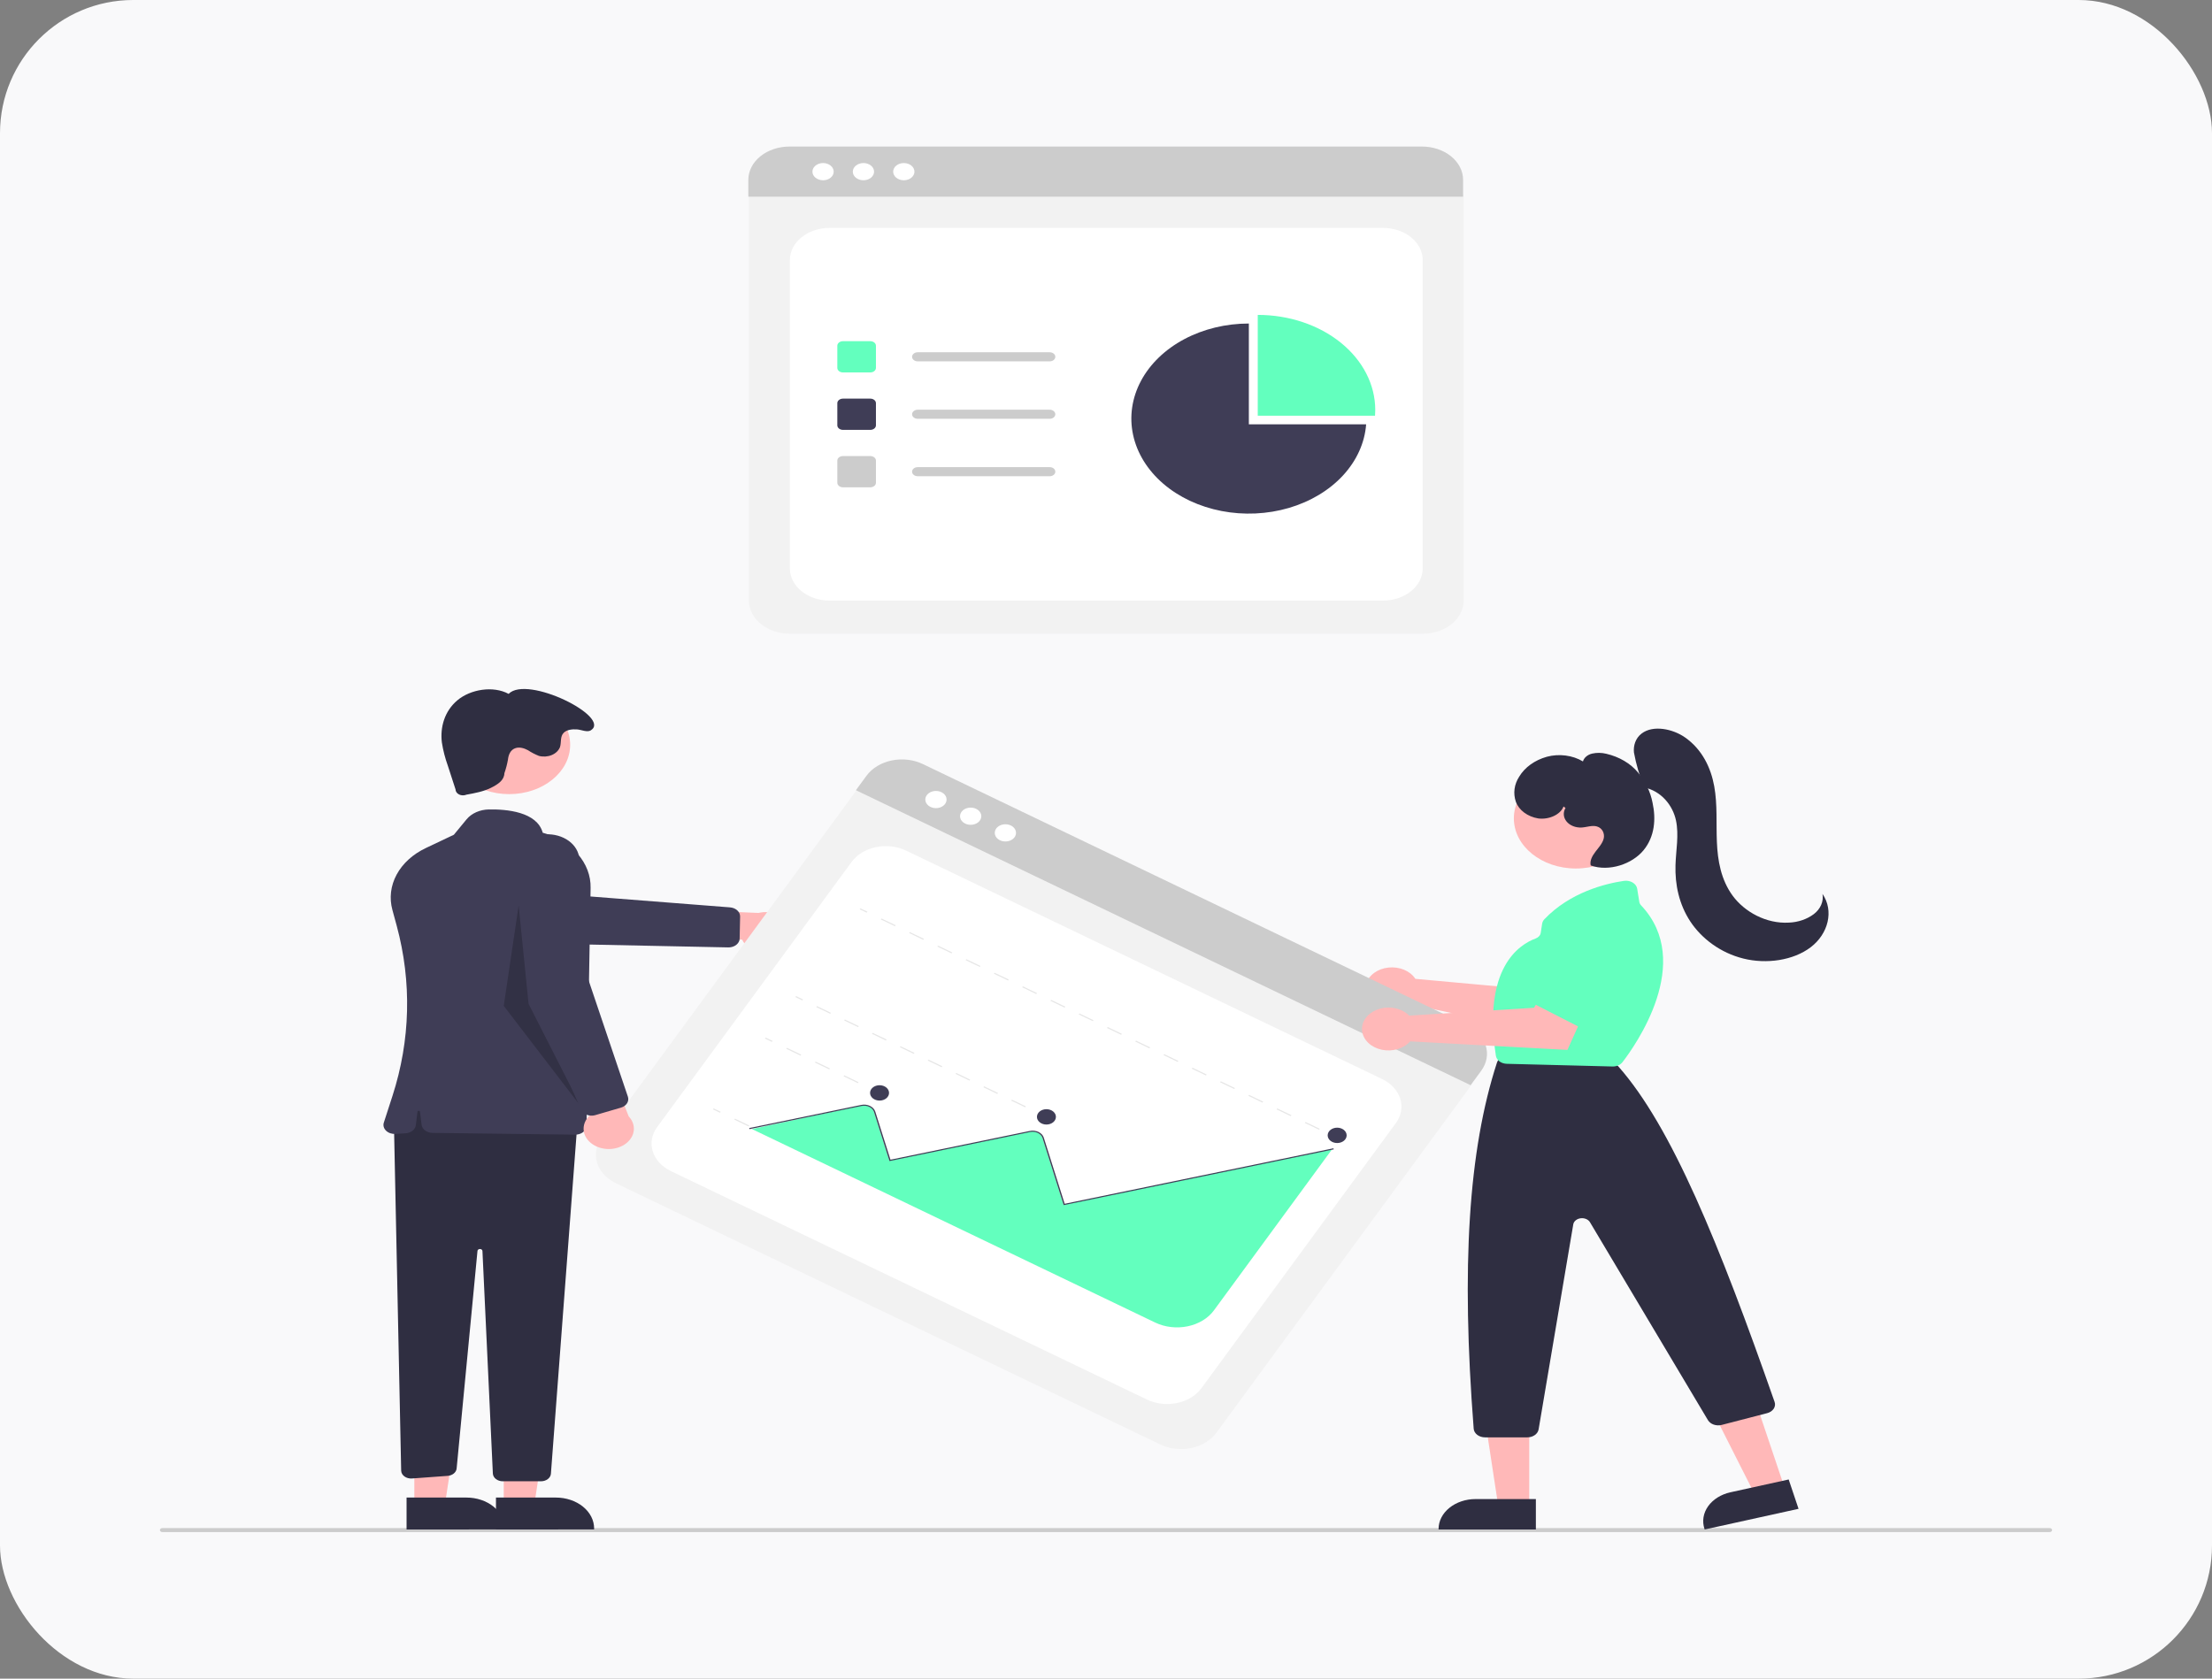 <svg width="166" height="126" viewBox="0 0 166 126" fill="none" xmlns="http://www.w3.org/2000/svg">
<rect x="0" y="0" width="166" height="126" fill="#808080" stroke="none"/>
<rect width="166" height="126" rx="10" fill="#F9F9FA"/>
<g clip-path="url(#clip0_70_2118)">
<path d="M106.766 47.569H59.277C58.462 47.568 57.68 47.306 57.104 46.839C56.527 46.373 56.203 45.741 56.202 45.081V14.904C56.203 14.42 56.44 13.957 56.862 13.616C57.285 13.274 57.857 13.082 58.455 13.081H107.55C108.157 13.082 108.74 13.277 109.169 13.625C109.599 13.972 109.841 14.444 109.841 14.935V45.081C109.84 45.741 109.516 46.373 108.94 46.839C108.363 47.306 107.582 47.568 106.766 47.569Z" fill="#F2F2F2"/>
<path d="M62.258 45.082H103.785C104.575 45.082 105.334 44.828 105.893 44.375C106.452 43.923 106.766 43.309 106.766 42.669V19.519C106.766 18.879 106.452 18.265 105.893 17.813C105.334 17.361 104.575 17.106 103.785 17.106H62.258C61.468 17.106 60.709 17.361 60.15 17.813C59.591 18.265 59.277 18.879 59.277 19.519V42.669C59.277 43.309 59.591 43.923 60.15 44.375C60.709 44.828 61.468 45.082 62.258 45.082Z" fill="white"/>
<path d="M109.798 14.762H56.159V13.495C56.16 12.834 56.486 12.199 57.064 11.731C57.643 11.264 58.427 11.001 59.245 11H106.712C107.53 11.001 108.315 11.264 108.893 11.731C109.472 12.199 109.797 12.834 109.798 13.495V14.762Z" fill="#CCCCCC"/>
<path d="M61.767 13.531C62.208 13.531 62.565 13.242 62.565 12.885C62.565 12.528 62.208 12.239 61.767 12.239C61.326 12.239 60.969 12.528 60.969 12.885C60.969 13.242 61.326 13.531 61.767 13.531Z" fill="white"/>
<path d="M64.797 13.531C65.238 13.531 65.595 13.242 65.595 12.885C65.595 12.528 65.238 12.239 64.797 12.239C64.356 12.239 63.999 12.528 63.999 12.885C63.999 13.242 64.356 13.531 64.797 13.531Z" fill="white"/>
<path d="M67.827 13.531C68.268 13.531 68.625 13.242 68.625 12.885C68.625 12.528 68.268 12.239 67.827 12.239C67.386 12.239 67.029 12.528 67.029 12.885C67.029 13.242 67.386 13.531 67.827 13.531Z" fill="white"/>
<path d="M65.314 27.955H63.258C63.146 27.955 63.039 27.919 62.96 27.855C62.882 27.791 62.837 27.705 62.837 27.615V25.951C62.837 25.86 62.882 25.774 62.96 25.71C63.039 25.646 63.146 25.61 63.258 25.61H65.314C65.426 25.61 65.533 25.646 65.612 25.71C65.691 25.774 65.735 25.86 65.735 25.951V27.615C65.735 27.705 65.691 27.791 65.612 27.855C65.533 27.919 65.426 27.955 65.314 27.955Z" fill="#63FFBE"/>
<path d="M65.314 32.267H63.258C63.146 32.266 63.039 32.23 62.96 32.167C62.882 32.103 62.837 32.016 62.837 31.926V30.262C62.837 30.172 62.882 30.085 62.96 30.022C63.039 29.958 63.146 29.922 63.258 29.922H65.314C65.426 29.922 65.533 29.958 65.612 30.022C65.691 30.085 65.735 30.172 65.735 30.262V31.926C65.735 32.016 65.691 32.103 65.612 32.167C65.533 32.23 65.426 32.266 65.314 32.267Z" fill="#3F3D56"/>
<path d="M65.314 36.577H63.258C63.146 36.577 63.039 36.541 62.96 36.477C62.882 36.413 62.837 36.327 62.837 36.237V34.573C62.837 34.483 62.882 34.396 62.96 34.332C63.039 34.268 63.146 34.233 63.258 34.232H65.314C65.426 34.233 65.533 34.268 65.612 34.332C65.691 34.396 65.735 34.483 65.735 34.573V36.237C65.735 36.327 65.691 36.413 65.612 36.477C65.533 36.541 65.426 36.577 65.314 36.577Z" fill="#CCCCCC"/>
<path d="M78.775 27.123H68.867C68.755 27.123 68.648 27.087 68.57 27.023C68.491 26.959 68.447 26.873 68.447 26.783C68.447 26.693 68.491 26.606 68.57 26.542C68.648 26.479 68.755 26.443 68.867 26.442H78.775C78.831 26.442 78.886 26.451 78.937 26.468C78.988 26.485 79.034 26.51 79.074 26.542C79.113 26.573 79.144 26.611 79.165 26.652C79.186 26.694 79.197 26.738 79.197 26.783C79.197 26.828 79.186 26.872 79.165 26.913C79.144 26.954 79.113 26.992 79.074 27.024C79.034 27.055 78.988 27.08 78.937 27.097C78.886 27.114 78.831 27.123 78.775 27.123Z" fill="#CCCCCC"/>
<path d="M78.775 31.435H68.867C68.755 31.434 68.648 31.398 68.57 31.335C68.491 31.271 68.447 31.184 68.447 31.094C68.447 31.004 68.491 30.918 68.57 30.854C68.648 30.79 68.755 30.754 68.867 30.754H78.775C78.887 30.754 78.994 30.79 79.073 30.854C79.152 30.917 79.196 31.004 79.196 31.094C79.196 31.184 79.152 31.271 79.073 31.335C78.994 31.399 78.887 31.435 78.775 31.435Z" fill="#CCCCCC"/>
<path d="M78.775 35.745H68.867C68.755 35.745 68.648 35.709 68.57 35.645C68.491 35.581 68.447 35.495 68.447 35.405C68.447 35.315 68.491 35.228 68.57 35.164C68.648 35.101 68.755 35.065 68.867 35.065H78.775C78.831 35.064 78.886 35.073 78.937 35.09C78.988 35.107 79.034 35.132 79.074 35.164C79.113 35.196 79.144 35.233 79.165 35.274C79.186 35.316 79.197 35.36 79.197 35.405C79.197 35.45 79.186 35.494 79.165 35.535C79.144 35.577 79.113 35.614 79.074 35.646C79.034 35.677 78.988 35.702 78.937 35.719C78.886 35.736 78.831 35.745 78.775 35.745Z" fill="#CCCCCC"/>
<path d="M103.19 31.202C103.2 31.059 103.206 30.915 103.206 30.77C103.206 28.878 102.277 27.063 100.624 25.725C98.97 24.387 96.727 23.636 94.388 23.636V31.202H103.19Z" fill="#63FFBE"/>
<path d="M93.72 31.851V24.284C91.999 24.284 90.316 24.692 88.877 25.456C87.439 26.221 86.308 27.31 85.626 28.588C84.943 29.867 84.738 31.279 85.035 32.651C85.332 34.022 86.119 35.293 87.299 36.308C88.478 37.322 89.999 38.034 91.673 38.358C93.347 38.681 95.102 38.601 96.721 38.127C98.339 37.653 99.751 36.806 100.782 35.691C101.812 34.576 102.417 33.241 102.522 31.851H93.72Z" fill="#3F3D56"/>
<path d="M153.814 115H12.186C12.137 115 12.089 114.984 12.055 114.956C12.02 114.927 12 114.889 12 114.849C12 114.809 12.02 114.771 12.055 114.742C12.089 114.714 12.137 114.698 12.186 114.698H153.814C153.863 114.698 153.91 114.714 153.945 114.742C153.98 114.771 154 114.809 154 114.849C154 114.889 153.98 114.927 153.945 114.956C153.91 114.984 153.863 115 153.814 115Z" fill="#CCCCCC"/>
<path d="M106.05 73.257C106.112 73.326 106.167 73.398 106.216 73.473L115.554 74.323L116.913 72.838L119.95 74.204L117.276 77.81L105.835 75.38C105.544 75.607 105.174 75.756 104.776 75.809C104.377 75.861 103.968 75.814 103.603 75.674C103.239 75.534 102.935 75.307 102.734 75.024C102.532 74.741 102.441 74.415 102.474 74.089C102.507 73.763 102.662 73.454 102.918 73.201C103.174 72.948 103.519 72.764 103.907 72.674C104.295 72.584 104.708 72.591 105.091 72.695C105.474 72.799 105.808 72.996 106.05 73.257Z" fill="#FFB8B8"/>
<path d="M58.399 71.306C58.163 71.419 57.899 71.488 57.627 71.509C57.354 71.53 57.079 71.502 56.821 71.428C56.563 71.353 56.328 71.234 56.133 71.078C55.938 70.922 55.788 70.734 55.693 70.526L49.035 70.638L50.879 68.269L56.919 68.526C57.361 68.42 57.836 68.448 58.254 68.607C58.671 68.765 59.003 69.041 59.185 69.384C59.368 69.727 59.389 70.112 59.244 70.466C59.099 70.82 58.798 71.119 58.399 71.306Z" fill="#FFB8B8"/>
<path d="M55.473 70.628C55.42 70.771 55.311 70.896 55.162 70.984C55.013 71.071 54.832 71.117 54.648 71.113L42.463 70.862L31.43 68.219C31.126 68.147 30.843 68.026 30.598 67.864C30.353 67.702 30.149 67.502 30 67.276C29.851 67.05 29.759 66.803 29.729 66.548C29.7 66.293 29.733 66.035 29.827 65.791C29.922 65.546 30.075 65.319 30.279 65.123C30.482 64.927 30.732 64.766 31.014 64.648C31.295 64.531 31.602 64.46 31.918 64.44C32.234 64.419 32.551 64.45 32.852 64.53L42.82 67.174L54.784 68.108C54.994 68.125 55.188 68.205 55.328 68.332C55.468 68.46 55.545 68.625 55.542 68.795L55.507 70.446C55.506 70.508 55.495 70.569 55.473 70.628Z" fill="#3F3D56"/>
<path d="M37.803 113.012L40.087 113.011L41.174 105.882L37.802 105.882L37.803 113.012Z" fill="#FFB8B8"/>
<path d="M37.22 112.408L41.719 112.408H41.719C42.096 112.408 42.468 112.468 42.816 112.585C43.164 112.701 43.48 112.872 43.746 113.088C44.013 113.303 44.224 113.559 44.368 113.84C44.512 114.122 44.586 114.423 44.586 114.728V114.803L37.22 114.804L37.22 112.408Z" fill="#2F2E41"/>
<path d="M31.094 113.012L33.378 113.011L34.465 105.882L31.093 105.882L31.094 113.012Z" fill="#FFB8B8"/>
<path d="M30.511 112.408L35.01 112.408H35.01C35.387 112.408 35.76 112.468 36.108 112.585C36.456 112.701 36.772 112.872 37.038 113.088C37.304 113.303 37.515 113.559 37.66 113.84C37.804 114.122 37.878 114.423 37.878 114.728V114.803L30.511 114.804L30.511 112.408Z" fill="#2F2E41"/>
<path d="M29.56 84.198L30.106 110.386C30.108 110.469 30.131 110.551 30.173 110.626C30.216 110.702 30.277 110.769 30.353 110.824C30.43 110.88 30.519 110.922 30.616 110.948C30.714 110.974 30.817 110.984 30.919 110.976L33.592 110.78C33.767 110.767 33.932 110.704 34.055 110.603C34.179 110.501 34.254 110.368 34.268 110.226L35.833 93.89C35.837 93.852 35.858 93.816 35.894 93.79C35.929 93.764 35.975 93.751 36.023 93.751C36.07 93.752 36.115 93.767 36.149 93.794C36.183 93.821 36.203 93.858 36.205 93.896L36.987 110.606C36.995 110.762 37.076 110.909 37.215 111.017C37.354 111.125 37.539 111.186 37.732 111.186H40.599C40.789 111.186 40.972 111.127 41.11 111.022C41.248 110.917 41.332 110.773 41.343 110.62L43.35 84.047L31.424 81.635L29.56 84.198Z" fill="#2F2E41"/>
<path d="M38.211 59.608C40.739 59.608 42.788 57.95 42.788 55.905C42.788 53.86 40.739 52.202 38.211 52.202C35.683 52.202 33.634 53.86 33.634 55.905C33.634 57.95 35.683 59.608 38.211 59.608Z" fill="#FFB8B8"/>
<path d="M43.175 85.169C43.171 85.169 43.166 85.169 43.162 85.169L32.459 85.036C32.254 85.033 32.056 84.97 31.905 84.857C31.753 84.744 31.658 84.591 31.638 84.425L31.517 83.445C31.514 83.426 31.504 83.409 31.486 83.396C31.469 83.384 31.447 83.377 31.424 83.377C31.401 83.377 31.379 83.384 31.361 83.396C31.344 83.409 31.334 83.426 31.331 83.445L31.206 84.457C31.187 84.616 31.099 84.764 30.958 84.875C30.817 84.986 30.632 85.054 30.436 85.066L29.68 85.113C29.546 85.121 29.413 85.104 29.289 85.062C29.166 85.02 29.057 84.955 28.971 84.871C28.886 84.788 28.826 84.69 28.797 84.585C28.768 84.479 28.77 84.369 28.804 84.265L29.455 82.256C30.803 78.081 30.911 73.707 29.772 69.491L29.448 68.3C29.204 67.411 29.316 66.481 29.767 65.646C30.218 64.811 30.985 64.114 31.958 63.654L34.06 62.657L35.014 61.5C35.199 61.276 35.447 61.092 35.738 60.963C36.03 60.834 36.355 60.763 36.687 60.758C38.018 60.734 40.3 60.931 40.729 62.505C41.791 62.799 42.712 63.358 43.357 64.101C44.003 64.844 44.34 65.734 44.322 66.642L44.013 84.5C44.01 84.678 43.92 84.849 43.764 84.974C43.607 85.099 43.395 85.169 43.175 85.169Z" fill="#3F3D56"/>
<path d="M37.853 58.039C37.834 58.563 37.385 58.866 36.834 59.14C36.282 59.414 35.638 59.533 35.006 59.648C34.921 59.684 34.826 59.702 34.73 59.7C34.634 59.699 34.54 59.677 34.458 59.637C34.375 59.597 34.307 59.541 34.259 59.473C34.211 59.406 34.186 59.33 34.185 59.252L33.606 57.469C33.401 56.9 33.252 56.318 33.16 55.73C33.02 54.598 33.352 53.38 34.329 52.561C35.305 51.743 36.999 51.452 38.17 52.083C39.559 50.647 45.908 53.819 44.342 54.817C44.063 54.994 43.637 54.77 43.283 54.748C42.93 54.726 42.533 54.776 42.309 54.998C42.015 55.288 42.143 55.721 42.022 56.083C41.972 56.21 41.891 56.328 41.785 56.43C41.678 56.532 41.547 56.616 41.4 56.677C41.253 56.738 41.093 56.774 40.928 56.785C40.764 56.795 40.598 56.78 40.441 56.738C40.149 56.621 39.874 56.478 39.621 56.312C39.35 56.165 39.007 56.057 38.702 56.15C38.299 56.271 38.156 56.67 38.12 57.016C38.059 57.362 37.969 57.703 37.853 58.039Z" fill="#2F2E41"/>
<path opacity="0.2" d="M38.922 67.964L39.667 75.352L43.581 83.041L37.804 75.502L38.922 67.964Z" fill="black"/>
<path d="M87.066 108.42L46.223 88.816C45.523 88.479 45.016 87.93 44.814 87.291C44.612 86.652 44.732 85.975 45.148 85.407L64.179 59.453C64.484 59.038 64.981 58.738 65.559 58.618C66.138 58.499 66.751 58.57 67.265 58.816L109.489 79.083C110.011 79.334 110.389 79.743 110.539 80.219C110.689 80.695 110.6 81.2 110.291 81.623L91.279 107.55C90.862 108.117 90.185 108.527 89.395 108.69C88.605 108.853 87.767 108.756 87.066 108.42Z" fill="#F2F2F2"/>
<path d="M50.356 87.907L86.071 105.05C86.751 105.376 87.563 105.471 88.329 105.312C89.096 105.154 89.753 104.756 90.156 104.206L104.756 84.296C105.159 83.745 105.276 83.088 105.081 82.468C104.885 81.848 104.393 81.316 103.713 80.99L67.999 63.847C67.319 63.521 66.506 63.426 65.74 63.585C64.974 63.743 64.317 64.141 63.913 64.691L49.313 84.602C48.91 85.152 48.793 85.809 48.989 86.429C49.184 87.049 49.676 87.581 50.356 87.907Z" fill="white"/>
<path d="M110.363 81.456L64.231 59.313L65.03 58.224C65.448 57.655 66.129 57.244 66.921 57.08C67.714 56.917 68.554 57.014 69.258 57.352L110.082 76.947C110.785 77.285 111.293 77.835 111.496 78.476C111.699 79.117 111.578 79.797 111.162 80.367L110.363 81.456Z" fill="#CCCCCC"/>
<path d="M70.239 60.66C70.679 60.66 71.037 60.371 71.037 60.014C71.037 59.657 70.679 59.368 70.239 59.368C69.798 59.368 69.44 59.657 69.44 60.014C69.44 60.371 69.798 60.66 70.239 60.66Z" fill="white"/>
<path d="M72.844 61.911C73.285 61.911 73.643 61.622 73.643 61.265C73.643 60.908 73.285 60.619 72.844 60.619C72.403 60.619 72.046 60.908 72.046 61.265C72.046 61.622 72.403 61.911 72.844 61.911Z" fill="white"/>
<path d="M75.45 63.162C75.891 63.162 76.248 62.873 76.248 62.516C76.248 62.159 75.891 61.87 75.45 61.87C75.009 61.87 74.652 62.159 74.652 62.516C74.652 62.873 75.009 63.162 75.45 63.162Z" fill="white"/>
<path d="M100.099 85.236L100.047 85.307L100.572 85.559L100.624 85.488L100.099 85.236Z" fill="#E6E6E6"/>
<path d="M98.986 84.798L97.926 84.289L97.978 84.218L99.038 84.727L98.986 84.798ZM96.865 83.78L95.804 83.27L95.856 83.2L96.917 83.709L96.865 83.78ZM94.743 82.761L93.683 82.252L93.735 82.181L94.795 82.691L94.743 82.761ZM92.622 81.743L91.561 81.234L91.613 81.163L92.674 81.672L92.622 81.743ZM90.5 80.725L89.44 80.216L89.492 80.145L90.552 80.654L90.5 80.725ZM88.379 79.706L87.318 79.197L87.37 79.126L88.431 79.636L88.379 79.706ZM86.257 78.688L85.197 78.179L85.249 78.108L86.309 78.617L86.257 78.688ZM84.136 77.67L83.075 77.161L83.127 77.09L84.188 77.599L84.136 77.67ZM82.014 76.651L80.954 76.142L81.005 76.072L82.066 76.581L82.014 76.651ZM79.893 75.633L78.832 75.124L78.884 75.053L79.945 75.562L79.893 75.633ZM77.771 74.615L76.711 74.106L76.763 74.035L77.823 74.544L77.771 74.615ZM75.65 73.597L74.589 73.087L74.641 73.017L75.702 73.526L75.65 73.597ZM73.528 72.578L72.468 72.069L72.519 71.998L73.58 72.507L73.528 72.578ZM71.407 71.56L70.346 71.051L70.398 70.98L71.459 71.489L71.407 71.56ZM69.285 70.542L68.225 70.032L68.276 69.962L69.337 70.471L69.285 70.542ZM67.164 69.523L66.103 69.014L66.155 68.943L67.216 69.453L67.164 69.523Z" fill="#E6E6E6"/>
<path d="M64.569 68.182L64.517 68.253L65.042 68.505L65.094 68.434L64.569 68.182Z" fill="#E6E6E6"/>
<path d="M78.031 83.545L77.979 83.616L78.504 83.868L78.556 83.797L78.031 83.545Z" fill="#E6E6E6"/>
<path d="M76.934 83.115L75.889 82.614L75.941 82.543L76.986 83.044L76.934 83.115ZM74.844 82.112L73.799 81.61L73.851 81.54L74.896 82.041L74.844 82.112ZM72.754 81.109L71.709 80.607L71.761 80.536L72.806 81.038L72.754 81.109ZM70.664 80.106L69.619 79.604L69.671 79.533L70.716 80.035L70.664 80.106ZM68.574 79.103L67.529 78.601L67.581 78.53L68.626 79.032L68.574 79.103ZM66.484 78.099L65.439 77.598L65.491 77.527L66.536 78.028L66.484 78.099ZM64.394 77.096L63.349 76.594L63.401 76.524L64.446 77.025L64.394 77.096ZM62.304 76.093L61.259 75.591L61.311 75.52L62.356 76.022L62.304 76.093Z" fill="#E6E6E6"/>
<path d="M59.741 74.767L59.689 74.838L60.214 75.09L60.266 75.019L59.741 74.767Z" fill="#E6E6E6"/>
<path d="M65.507 81.747L65.456 81.817L65.981 82.069L66.033 81.999L65.507 81.747Z" fill="#E6E6E6"/>
<path d="M64.38 81.302L63.305 80.785L63.357 80.715L64.432 81.231L64.38 81.302ZM62.23 80.269L61.155 79.753L61.207 79.683L62.282 80.199L62.23 80.269ZM60.08 79.237L59.005 78.721L59.057 78.65L60.132 79.166L60.08 79.237Z" fill="#E6E6E6"/>
<path d="M57.456 77.882L57.404 77.953L57.929 78.205L57.981 78.134L57.456 77.882Z" fill="#E6E6E6"/>
<path d="M61.609 87.063L61.557 87.134L62.082 87.386L62.134 87.315L61.609 87.063Z" fill="#E6E6E6"/>
<path d="M60.482 86.618L59.407 86.102L59.459 86.031L60.534 86.547L60.482 86.618ZM58.332 85.586L57.257 85.07L57.308 84.999L58.383 85.515L58.332 85.586ZM56.181 84.554L55.106 84.038L55.158 83.967L56.233 84.483L56.181 84.554Z" fill="#E6E6E6"/>
<path d="M53.558 83.199L53.506 83.269L54.031 83.522L54.083 83.451L53.558 83.199Z" fill="#E6E6E6"/>
<path d="M56.426 84.745L86.692 99.272C87.425 99.623 88.301 99.724 89.126 99.554C89.952 99.383 90.66 98.955 91.096 98.362L99.939 86.303L99.878 86.275L79.814 90.419L78.225 85.384C78.196 85.291 78.141 85.204 78.063 85.132C77.986 85.059 77.889 85.001 77.78 84.964C77.613 84.909 77.428 84.901 77.255 84.94L66.741 87.111L65.579 83.43C65.553 83.35 65.509 83.276 65.449 83.21C65.388 83.144 65.312 83.089 65.225 83.047C65.137 83.005 65.041 82.978 64.941 82.966C64.84 82.955 64.738 82.959 64.64 82.979C64.569 82.995 57.727 84.461 56.426 84.745Z" fill="#63FFBE"/>
<path d="M56.246 84.753L56.221 84.673L64.634 82.936C64.856 82.89 65.092 82.917 65.289 83.012C65.486 83.107 65.629 83.261 65.686 83.441L66.825 87.049L77.281 84.89C77.503 84.844 77.738 84.871 77.936 84.966C78.133 85.061 78.276 85.215 78.332 85.395L79.898 90.357L100.066 86.192L100.092 86.271L79.825 90.457L78.234 85.415C78.209 85.337 78.165 85.263 78.105 85.198C78.045 85.133 77.97 85.078 77.884 85.037C77.798 84.995 77.702 84.968 77.603 84.957C77.504 84.945 77.403 84.949 77.306 84.969L66.751 87.149L65.588 83.461C65.537 83.302 65.411 83.166 65.237 83.083C65.063 82.999 64.855 82.975 64.659 83.015L56.246 84.753Z" fill="#3F3D56"/>
<path d="M66.007 82.611C66.4 82.611 66.719 82.353 66.719 82.034C66.719 81.716 66.4 81.458 66.007 81.458C65.613 81.458 65.294 81.716 65.294 82.034C65.294 82.353 65.613 82.611 66.007 82.611Z" fill="#3F3D56"/>
<path d="M78.53 84.409C78.923 84.409 79.242 84.151 79.242 83.833C79.242 83.515 78.923 83.257 78.53 83.257C78.136 83.257 77.818 83.515 77.818 83.833C77.818 84.151 78.136 84.409 78.53 84.409Z" fill="#3F3D56"/>
<path d="M100.348 85.797C100.741 85.797 101.06 85.539 101.06 85.221C101.06 84.903 100.741 84.644 100.348 84.644C99.954 84.644 99.635 84.903 99.635 85.221C99.635 85.539 99.954 85.797 100.348 85.797Z" fill="#3F3D56"/>
<path d="M44.496 85.905C44.282 85.766 44.109 85.591 43.988 85.393C43.867 85.194 43.801 84.976 43.796 84.754C43.79 84.533 43.844 84.313 43.955 84.11C44.066 83.907 44.23 83.727 44.437 83.581L41.944 78.585L45.336 79.139L47.183 83.798C47.463 84.095 47.598 84.465 47.564 84.837C47.529 85.209 47.327 85.558 46.996 85.817C46.665 86.077 46.227 86.23 45.767 86.246C45.306 86.262 44.854 86.141 44.496 85.905Z" fill="#FFB8B8"/>
<path d="M44.455 83.74C44.271 83.751 44.088 83.712 43.934 83.63C43.78 83.549 43.663 83.428 43.602 83.288L39.566 73.982L38.703 64.699C38.68 64.444 38.719 64.187 38.819 63.944C38.919 63.701 39.078 63.476 39.286 63.283C39.494 63.09 39.747 62.932 40.032 62.819C40.316 62.706 40.625 62.64 40.941 62.625C41.257 62.609 41.574 62.645 41.873 62.729C42.172 62.813 42.447 62.945 42.682 63.116C42.918 63.288 43.109 63.495 43.244 63.727C43.38 63.958 43.457 64.209 43.472 64.465L43.955 72.943L47.122 82.324C47.177 82.489 47.153 82.664 47.056 82.815C46.959 82.966 46.795 83.083 46.598 83.141L44.678 83.701C44.606 83.722 44.531 83.735 44.455 83.74Z" fill="#3F3D56"/>
<path d="M119.286 75.495C119.211 75.469 119.141 75.433 119.078 75.39L115.325 72.832C115.235 72.771 115.161 72.695 115.109 72.609C115.057 72.523 115.027 72.43 115.022 72.335C115.017 72.239 115.037 72.144 115.079 72.055C115.122 71.966 115.187 71.885 115.27 71.818L118.676 69.051C118.819 68.934 119.009 68.862 119.212 68.849C119.415 68.836 119.617 68.882 119.781 68.98L122.357 70.493C122.518 70.587 122.632 70.724 122.682 70.88C122.731 71.036 122.711 71.201 122.627 71.346L120.398 75.158C120.304 75.32 120.134 75.446 119.927 75.509C119.719 75.572 119.489 75.567 119.286 75.495Z" fill="#63FFBE"/>
<path d="M133.925 111.674L131.684 112.168L128.264 105.407L131.573 104.679L133.925 111.674Z" fill="#FFB8B8"/>
<path d="M129.863 112.012L134.232 111.051L134.972 113.253L127.927 114.804L127.915 114.767C127.722 114.193 127.818 113.58 128.184 113.063C128.549 112.547 129.153 112.169 129.863 112.012Z" fill="#2F2E41"/>
<path d="M114.762 113.059L112.439 113.058L111.334 105.809L114.762 105.809L114.762 113.059Z" fill="#FFB8B8"/>
<path d="M110.733 112.521H115.26V114.804H107.958V114.766C107.958 114.171 108.251 113.6 108.771 113.179C109.291 112.758 109.997 112.521 110.733 112.521Z" fill="#2F2E41"/>
<path d="M118.262 65.191C120.832 65.191 122.916 63.505 122.916 61.426C122.916 59.346 120.832 57.66 118.262 57.66C115.691 57.66 113.608 59.346 113.608 61.426C113.608 63.505 115.691 65.191 118.262 65.191Z" fill="#FFB8B8"/>
<path d="M114.62 107.889H111.445C111.228 107.889 111.019 107.822 110.861 107.702C110.703 107.581 110.607 107.417 110.593 107.242C109.647 95.075 110.201 86.347 112.335 79.775C112.344 79.747 112.355 79.718 112.369 79.691L112.539 79.347C112.602 79.219 112.711 79.109 112.852 79.031C112.994 78.954 113.16 78.913 113.331 78.913H119.859C119.982 78.913 120.104 78.934 120.216 78.976C120.327 79.018 120.427 79.078 120.507 79.154L121.393 79.991C121.411 80.007 121.427 80.024 121.443 80.041C125.441 84.553 129.024 93.373 133.174 105.227C133.236 105.4 133.211 105.585 133.107 105.743C133.002 105.9 132.825 106.019 132.614 106.073L129.202 106.957C129.006 107.006 128.795 106.998 128.606 106.932C128.417 106.867 128.264 106.748 128.174 106.599L119.32 91.742C119.259 91.638 119.157 91.553 119.031 91.5C118.905 91.446 118.76 91.427 118.62 91.445C118.479 91.463 118.349 91.517 118.249 91.6C118.15 91.682 118.085 91.788 118.066 91.902L115.465 107.293C115.436 107.458 115.335 107.609 115.18 107.718C115.025 107.828 114.826 107.889 114.62 107.889Z" fill="#2F2E41"/>
<path d="M121.036 80.053C121.027 80.053 121.018 80.053 121.009 80.052L113.079 79.85C112.875 79.845 112.68 79.781 112.529 79.67C112.379 79.559 112.283 79.407 112.259 79.244C111.253 72.66 114.01 70.897 115.242 70.444C115.345 70.406 115.434 70.348 115.501 70.274C115.568 70.201 115.61 70.114 115.624 70.023L115.73 69.333C115.748 69.211 115.807 69.096 115.899 68.998C117.83 66.974 120.468 66.325 121.868 66.119C121.982 66.103 122.098 66.105 122.211 66.126C122.323 66.147 122.429 66.186 122.522 66.242C122.615 66.297 122.693 66.367 122.752 66.447C122.811 66.528 122.849 66.617 122.863 66.71L123.023 67.7C123.039 67.795 123.086 67.884 123.158 67.96C127.187 72.221 122.699 78.512 121.758 79.73C121.681 79.828 121.575 79.91 121.448 79.966C121.322 80.023 121.18 80.053 121.036 80.053Z" fill="#63FFBE"/>
<path d="M123.382 59.084C123.037 58.236 122.782 57.366 122.62 56.483C122.569 55.968 122.732 55.415 123.194 55.061C124.06 54.397 125.532 54.713 126.438 55.341C127.747 56.249 128.399 57.645 128.646 59.025C128.893 60.406 128.784 61.81 128.844 63.204C128.903 64.598 129.15 66.032 130.028 67.232C130.907 68.433 132.537 69.354 134.257 69.252C134.951 69.222 135.61 68.996 136.119 68.613C136.37 68.421 136.559 68.182 136.672 67.918C136.785 67.654 136.818 67.372 136.768 67.096C137.647 68.369 137.201 70.095 135.89 71.096C134.58 72.097 132.563 72.38 130.84 71.952C129.116 71.525 127.698 70.453 126.85 69.166C126.003 67.879 125.693 66.392 125.738 64.934C125.772 63.814 126.007 62.685 125.774 61.581C125.54 60.478 124.686 59.357 123.339 59.097L123.382 59.084Z" fill="#2F2E41"/>
<path d="M117.336 60.535C117.106 61.155 116.228 61.538 115.438 61.433C115.045 61.367 114.681 61.216 114.386 60.996C114.09 60.776 113.873 60.495 113.759 60.184C113.542 59.553 113.631 58.879 114.007 58.299C114.215 57.951 114.505 57.64 114.861 57.383C115.217 57.127 115.633 56.929 116.083 56.803C116.536 56.681 117.019 56.65 117.49 56.711C117.962 56.771 118.408 56.923 118.792 57.153C118.833 57.014 118.919 56.885 119.041 56.782C119.164 56.678 119.318 56.603 119.488 56.564C119.831 56.489 120.193 56.493 120.533 56.576C121.513 56.802 122.362 57.302 122.929 57.986C123.489 58.669 123.86 59.442 124.015 60.251C124.282 61.465 124.184 62.792 123.341 63.819C122.498 64.847 120.774 65.453 119.375 64.963C119.288 64.603 119.495 64.24 119.734 63.927C119.973 63.614 120.256 63.31 120.348 62.95C120.44 62.59 120.264 62.15 119.833 62.032C119.466 61.931 119.075 62.094 118.688 62.114C118.468 62.125 118.249 62.089 118.052 62.01C117.854 61.931 117.686 61.811 117.564 61.663C117.443 61.515 117.371 61.343 117.357 61.166C117.343 60.988 117.386 60.81 117.484 60.651L117.336 60.535Z" fill="#2F2E41"/>
<path d="M105.54 76.048C105.617 76.106 105.688 76.168 105.753 76.235L115.123 75.645L116.11 73.98L119.412 74.857L117.626 78.807L105.824 78.166C105.591 78.433 105.263 78.636 104.884 78.748C104.504 78.86 104.092 78.877 103.701 78.795C103.31 78.713 102.959 78.536 102.695 78.289C102.431 78.042 102.266 77.735 102.223 77.41C102.179 77.085 102.259 76.758 102.451 76.47C102.644 76.183 102.94 75.95 103.3 75.802C103.66 75.654 104.067 75.599 104.467 75.642C104.868 75.686 105.242 75.828 105.54 76.048Z" fill="#FFB8B8"/>
<path d="M119.361 77.488C119.282 77.469 119.206 77.442 119.137 77.407L114.988 75.286C114.888 75.235 114.803 75.168 114.736 75.089C114.67 75.01 114.625 74.921 114.604 74.827C114.583 74.733 114.586 74.636 114.614 74.544C114.641 74.451 114.692 74.364 114.763 74.287L117.671 71.171C117.793 71.039 117.969 70.947 118.168 70.912C118.367 70.876 118.575 70.9 118.754 70.978L121.56 72.193C121.735 72.269 121.872 72.392 121.947 72.541C122.022 72.69 122.031 72.855 121.971 73.009L120.406 77.031C120.339 77.202 120.193 77.345 119.998 77.43C119.803 77.516 119.574 77.536 119.361 77.488Z" fill="#63FFBE"/>
</g>
<defs>
<clipPath id="clip0_70_2118">
<rect width="142" height="104" fill="white" transform="translate(12 11)"/>
</clipPath>
</defs>
</svg>
